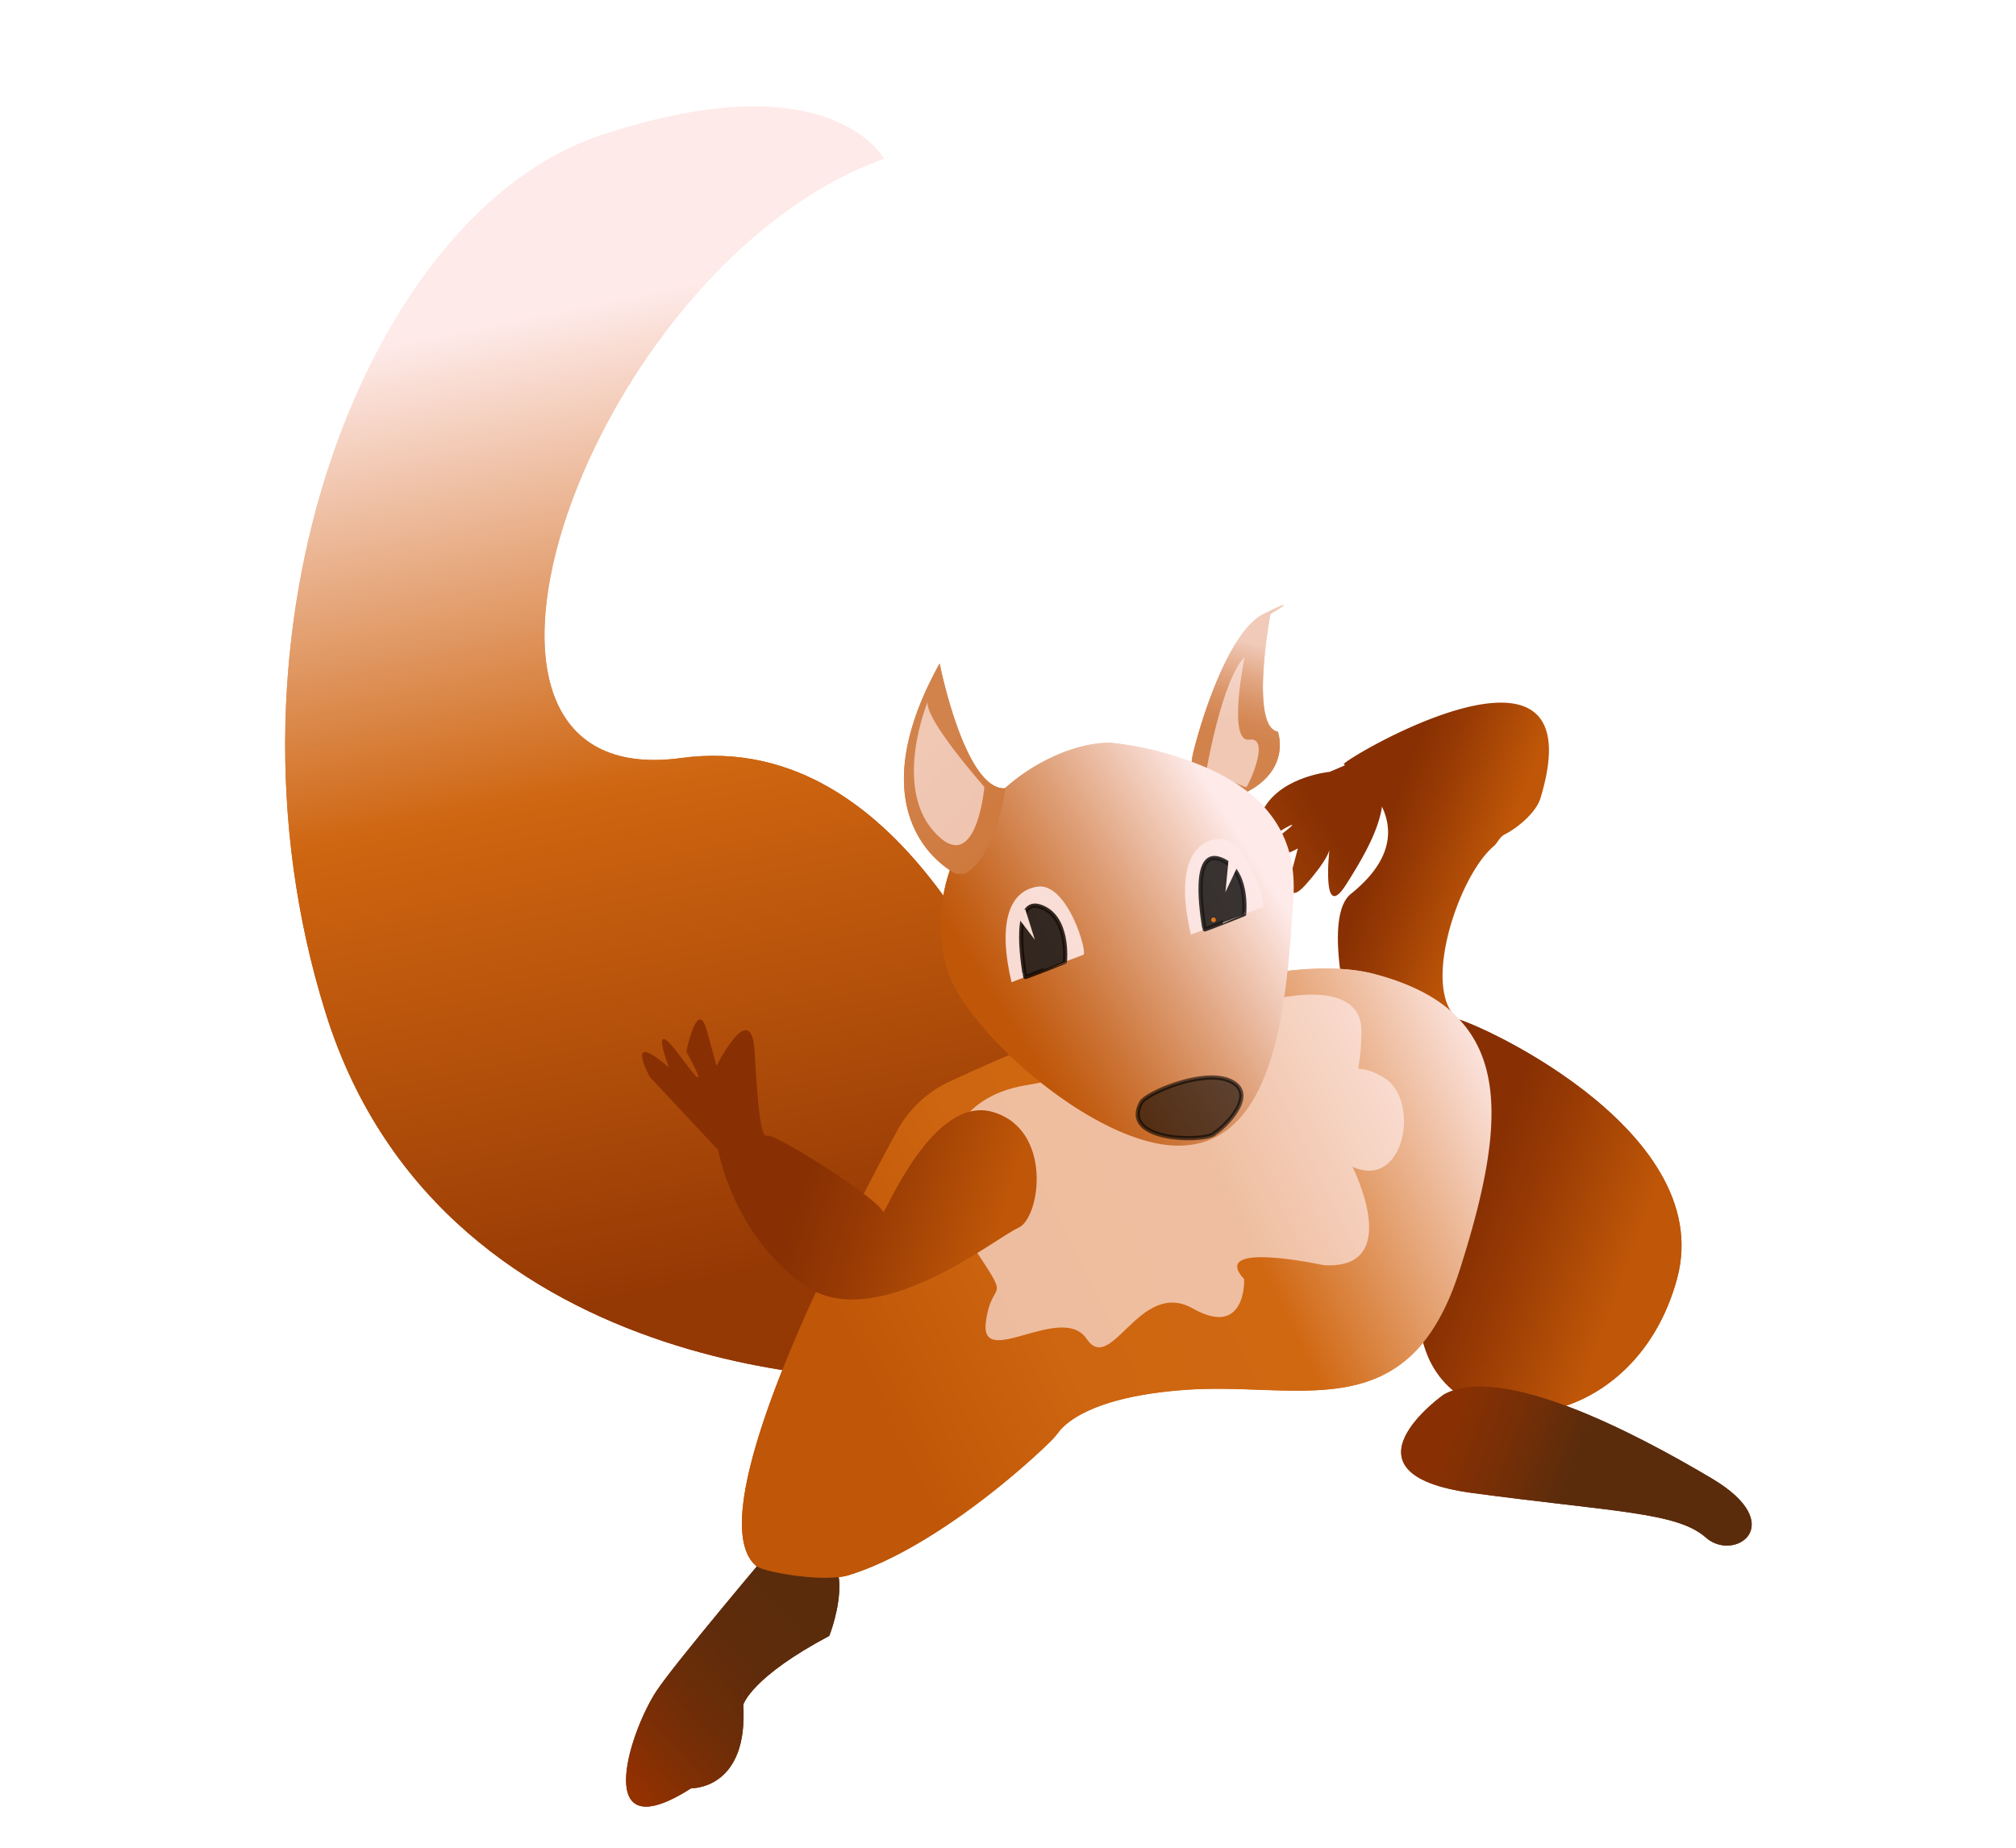<svg xmlns="http://www.w3.org/2000/svg" xmlns:xlink="http://www.w3.org/1999/xlink" width="480" height="440" viewBox="0 0 480 440"><defs><style>.cls-1{fill:none;}.cls-2{clip-path:url(#clip-path);}.cls-3{fill:#3c5542;}.cls-4{fill:url(#linear-gradient);}.cls-5{fill:url(#linear-gradient-2);}.cls-6{fill:url(#linear-gradient-3);}.cls-7{fill:url(#linear-gradient-4);}.cls-8{fill:url(#linear-gradient-5);}.cls-16,.cls-9{fill:#feeae9;}.cls-9{opacity:0.66;}.cls-10{fill:url(#linear-gradient-6);}.cls-11{fill:url(#linear-gradient-7);}.cls-12{fill:url(#linear-gradient-8);}.cls-13{fill:url(#linear-gradient-9);}.cls-14{fill:url(#linear-gradient-10);}.cls-15{fill:url(#linear-gradient-11);}.cls-17{opacity:0.89;}.cls-18,.cls-19{stroke:#000;stroke-miterlimit:10;}.cls-18{opacity:0.87;}.cls-19{opacity:0.58;}.cls-20{fill:#e0771a;}</style><clipPath id="clip-path"><rect class="cls-1" x="-1481.5" y="-1250.5" width="1920" height="1080"/></clipPath><linearGradient id="linear-gradient" x1="1755.24" y1="-62.31" x2="1778.27" y2="263.53" gradientTransform="translate(-1606.76 340.91) rotate(-7.43)" gradientUnits="userSpaceOnUse"><stop offset="0.07" stop-color="#feeae9"/><stop offset="0.42" stop-color="#ce6510"/><stop offset="0.58" stop-color="#b6520b"/><stop offset="0.79" stop-color="#943804"/></linearGradient><linearGradient id="linear-gradient-2" x1="331.34" y1="281.89" x2="398.65" y2="306.96" gradientUnits="userSpaceOnUse"><stop offset="0.28" stop-color="#883003"/><stop offset="0.46" stop-color="#973a04"/><stop offset="0.82" stop-color="#be5608"/><stop offset="0.83" stop-color="#bf5608"/></linearGradient><linearGradient id="linear-gradient-3" x1="139.08" y1="431.26" x2="211.47" y2="365.24" gradientUnits="userSpaceOnUse"><stop offset="0.12" stop-color="#943100"/><stop offset="0.23" stop-color="#812f04"/><stop offset="0.38" stop-color="#6c2d08"/><stop offset="0.54" stop-color="#5f2c0b"/><stop offset="0.69" stop-color="#5b2c0c"/></linearGradient><linearGradient id="linear-gradient-4" x1="314.2" y1="197.37" x2="362.29" y2="215.28" xlink:href="#linear-gradient-2"/><linearGradient id="linear-gradient-5" x1="364.48" y1="250.52" x2="174.53" y2="342.41" gradientUnits="userSpaceOnUse"><stop offset="0.03" stop-color="#feeae9"/><stop offset="0.38" stop-color="#d06711"/><stop offset="0.62" stop-color="#ce6510"/><stop offset="0.79" stop-color="#c35a0a"/><stop offset="0.84" stop-color="#bf5608"/></linearGradient><linearGradient id="linear-gradient-6" x1="335.93" y1="336.25" x2="428.2" y2="370.61" gradientUnits="userSpaceOnUse"><stop offset="0.1" stop-color="#883003"/><stop offset="0.23" stop-color="#792f06"/><stop offset="0.41" stop-color="#5b2c0c"/></linearGradient><linearGradient id="linear-gradient-7" x1="294.45" y1="178.91" x2="303.2" y2="146.61" gradientUnits="userSpaceOnUse"><stop offset="0.1" stop-color="#d2834c"/><stop offset="0.21" stop-color="#d48753"/><stop offset="0.36" stop-color="#d99365"/><stop offset="0.53" stop-color="#e2a783"/><stop offset="0.72" stop-color="#edc2ad"/><stop offset="0.77" stop-color="#f1cab9"/></linearGradient><linearGradient id="linear-gradient-8" x1="317.71" y1="195.44" x2="224.27" y2="254.12" gradientUnits="userSpaceOnUse"><stop offset="0.19" stop-color="#feeae9"/><stop offset="0.27" stop-color="#f5d4c7"/><stop offset="0.48" stop-color="#de9e76"/><stop offset="0.65" stop-color="#cd773b"/><stop offset="0.77" stop-color="#c35f16"/><stop offset="0.83" stop-color="#bf5608"/></linearGradient><linearGradient id="linear-gradient-9" x1="219.26" y1="177.67" x2="244.74" y2="200.57" gradientUnits="userSpaceOnUse"><stop offset="0.1" stop-color="#d2834c"/><stop offset="0.17" stop-color="#d18048"/><stop offset="0.92" stop-color="#ce783c"/></linearGradient><linearGradient id="linear-gradient-10" x1="134.08" y1="260.33" x2="266.41" y2="301.73" gradientUnits="userSpaceOnUse"><stop offset="0.44" stop-color="#883003"/><stop offset="0.56" stop-color="#973a04"/><stop offset="0.78" stop-color="#be5608"/><stop offset="0.78" stop-color="#bf5608"/></linearGradient><linearGradient id="linear-gradient-11" x1="334.19" y1="186.86" x2="272.81" y2="224.31" xlink:href="#linear-gradient-2"/></defs><g id="Layer_22" data-name="Layer 22"><g class="cls-2"><rect class="cls-3" x="-1720.88" y="-268.65" width="2226.38" height="269"/></g></g><g id="character"><path class="cls-4" d="M217.38,327.9c-.56,1.43-111.16,4.81-139.81-86.57s10.26-190.6,65.23-209,67.62,5.46,67.62,5.46C140.51,63,95.88,189.51,162.14,180.51c55-7.46,79.49,66.12,84.45,70.21S217.38,327.9,217.38,327.9Z"/><path class="cls-5" d="M346,242.49c1.89-.75,63.13,25.71,53.3,62S349.42,345.32,340,323,346,242.49,346,242.49Z"/><path class="cls-6" d="M183.46,369.13s-23.09,27.31-27.22,33.65c-6.71,10.32-15.21,38.11,8.32,23.06,0,0,12.85.38,12.48-18.15s0-1.89,0-1.89,1.89-6.42,20.41-16.25C197.45,389.55,208.41,362,183.46,369.13Z"/><path class="cls-7" d="M321.68,244.23a5.62,5.62,0,0,0-.15-.8c-.9-3.25-6.3-25.41.1-30.56,17-13.66,5.61-25.59-1.68-30.88-.91-.67,60.68-37.49,46.81,8.14-1,3.26-5.25,6.93-8.55,8.6-1.19.6-1.61,2-2.62,2.83-9,7.64-18.58,38.06-6.27,42.26,8,2.73-12.09,4.82-21.9,5.27a5.53,5.53,0,0,1-5.74-4.86Z"/><path class="cls-8" d="M226,257.6a27.27,27.27,0,0,0-12.39,11.66c-12.6,23.15-48,91.45-33.55,103.65,1.69,1.44,16,4,22,2.19,16.91-5.2,36.63-20.85,47.52-31.32a22.37,22.37,0,0,0,2.44-2.71c1.71-2.3,8.35-8.58,30.47-10.12,27.22-1.89,52.92,9.45,65-28.35s12.85-62-20.41-70.69C300.49,225,246.5,248,226,257.6Z"/><path class="cls-9" d="M301.73,238.32s22.68-6.39,22.43,7.49-3.28,5.57,5.41,10.86,4.92,26.84-7.56,21.17c0,0,12.48,24.57-6.8,23.44,0,0-27.53-6-19,3.31.09.09.47,14.19-12.2,7s-19.37,16-25.28,7.24-25.49,7.54-24-4,7-2.9-4.58-20.27c-.76-1.13-25.06-16.57-4.4-19.62,0,0,1.11-13.8,18.82-16.56S301.73,238.32,301.73,238.32Z"/><path class="cls-10" d="M343.75,332.09s-26.84,18.9,6.8,23.43,48.77,4.54,55.57,10.59,20-3,1.52-14S357.36,324.53,343.75,332.09Z"/><path class="cls-11" d="M283.83,180.68a7,7,0,0,1,.18-1c1.15-5.16,7.9-29,16.83-33.45,9.83-4.91,1.63,0,1.63,0s-5,26.84,1.77,28c0,0,3.7,9.92-9.49,15.35S283.83,180.68,283.83,180.68Z"/><path class="cls-9" d="M287.33,183s3.68-21.24,9-26.53c0,0-4.16,20.41,1.13,19.66s-.38,11.34-.76,11.34S286.3,183.1,287.33,183Z"/><path class="cls-12" d="M264.4,176.88a77.1,77.1,0,0,1,16.82,3.66c14.46,4.7,28.11,13.89,26.71,33.27-1.45,20.21-2.68,58.6-27,59-20,.36-51.61-27.71-55.58-42.43-5.09-18.84,4.68-37.67,20.27-47.43C251.79,179.14,258.4,176.86,264.4,176.88Z"/><path class="cls-13" d="M227.61,208.07s-25.06-11.89-3.89-50.07c0,0,6,30.33,15.65,29.72,0,0-2,16-9.65,20.35A16.45,16.45,0,0,1,227.61,208.07Z"/><path class="cls-14" d="M210.3,288.61c.38.76,11.72-28,26.09-23.81s11.34,25.32,6.05,27.59-34,25.71-51,13.61S171,273.87,171,273.87l-16.26-17.39s-6.43-11.72,4.54-2.27c0,0-5.29-13.61,3-2.27s1.14-1.51,1.14-1.51,2.64-13.23,4.91-4.91l2.27,8.31s8.32-16.63,9.07-3.4,1.47,20.69,3,20S208.41,284.83,210.3,288.61Z"/><path class="cls-15" d="M323.9,179.93c-.14-.1-.24.36-.53.57-1.71,1.29-6.84,3.31-6.84,3.31s-10.77,1-15.31,8.21-4.91,11,2.65,6.43,1.51,0,1.51,0-6,8.72,3.63,3.6l-1.36,5.1s-2.12,9.54,3.28,3.45,5.6-8.26,5.6-8.26-2,17.75,4,8.26S334.86,187.11,323.9,179.93Z"/><path class="cls-16" d="M292.26,205.48s-.34,5.49-.23,5.66a35.32,35.32,0,0,0,2-3.88s-.91-1.93-1.77-1.78"/><g class="cls-17"><path class="cls-16" d="M283.55,222.56l4.09-1.58c4.82-1.85,12.25-4.7,13-4.95.49-.16-.15-3.45-1.62-7-1.93-4.68-5.27-9.87-9.34-9.23C282.51,200.91,280.44,209.43,283.55,222.56Z"/><path class="cls-18" d="M286.77,221.32c.08-.19-3.7-19.09,3.49-16.82s5.95,13.2,5.95,13.2S286.68,221.51,286.77,221.32Z"/><path class="cls-16" d="M292.5,204.88l-.73,7.56,2.64-5.58S293.63,204.92,292.5,204.88Z"/></g><g class="cls-17"><path class="cls-16" d="M240.84,233.9l4.09-1.58c4.81-1.84,12.24-4.7,13-4.95.5-.16-.15-3.45-1.62-7-1.92-4.68-5.27-9.87-9.34-9.22C239.79,212.25,237.72,220.77,240.84,233.9Z"/><path class="cls-18" d="M244.05,232.66c.09-.19-3.69-19.09,3.49-16.82s6,13.2,6,13.2S244,232.85,244.05,232.66Z"/><path class="cls-16" d="M244.12,216.56l2.28,7.24-3.74-4.91S243,216.83,244.12,216.56Z"/></g><path class="cls-9" d="M220.89,167.08s-8.2,19.75,1.27,30.7c10.25,11.85,12.22-10.38,12.22-10.38S220,171.16,220.89,167.08Z"/><path class="cls-19" d="M271.72,262.52c1.19-2.18,14.29-7.83,20.79-5.29,7.63,3-1.17,11.36-3.12,12.48-.23.13-.1.19-.57.45C285.49,272,266.74,271.6,271.72,262.52Z"/><circle class="cls-20" cx="288.93" cy="219.05" r="0.57"/></g><g id="gameoveranvil"><path class="cls-4" d="M217.38,327.9c-.56,1.43-111.16,4.81-139.81-86.57s10.26-190.6,65.23-209,67.62,5.46,67.62,5.46C140.51,63,95.88,189.51,162.14,180.51c55-7.46,79.49,66.12,84.45,70.21S217.38,327.9,217.38,327.9Z"/><path class="cls-5" d="M346,242.49c1.89-.75,63.13,25.71,53.3,62S349.42,345.32,340,323,346,242.49,346,242.49Z"/><path class="cls-6" d="M183.46,369.13s-23.09,27.31-27.22,33.65c-6.71,10.32-15.21,38.11,8.32,23.06,0,0,12.85.38,12.48-18.15s0-1.89,0-1.89,1.89-6.42,20.41-16.25C197.45,389.55,208.41,362,183.46,369.13Z"/><path class="cls-7" d="M321.68,244.23a5.62,5.62,0,0,0-.15-.8c-.9-3.25-6.3-25.41.1-30.56,17-13.66,5.61-25.59-1.68-30.88-.91-.67,60.68-37.49,46.81,8.14-1,3.26-5.25,6.93-8.55,8.6-1.19.6-1.61,2-2.62,2.83-9,7.64-18.58,38.06-6.27,42.26,8,2.73-12.09,4.82-21.9,5.27a5.53,5.53,0,0,1-5.74-4.86Z"/><path class="cls-8" d="M226,257.6a27.27,27.27,0,0,0-12.39,11.66c-12.6,23.15-48,91.45-33.55,103.65,1.69,1.44,16,4,22,2.19,16.91-5.2,36.63-20.85,47.52-31.32a22.37,22.37,0,0,0,2.44-2.71c1.71-2.3,8.35-8.58,30.47-10.12,27.22-1.89,52.92,9.45,65-28.35s12.85-62-20.41-70.69C300.49,225,246.5,248,226,257.6Z"/><path class="cls-9" d="M301.73,238.32s22.68-6.39,22.43,7.49-3.28,5.57,5.41,10.86,4.92,26.84-7.56,21.17c0,0,12.48,24.57-6.8,23.44,0,0-27.53-6-19,3.31.09.09.47,14.19-12.2,7s-19.37,16-25.28,7.24-25.49,7.54-24-4,7-2.9-4.58-20.27c-.76-1.13-25.06-16.57-4.4-19.62,0,0,1.11-13.8,18.82-16.56S301.73,238.32,301.73,238.32Z"/><path class="cls-10" d="M343.75,332.09s-26.84,18.9,6.8,23.43,48.77,4.54,55.57,10.59,20-3,1.52-14S357.36,324.53,343.75,332.09Z"/><path class="cls-11" d="M283.83,180.68a7,7,0,0,1,.18-1c1.15-5.16,7.9-29,16.83-33.45,9.83-4.91,1.63,0,1.63,0s-5,26.84,1.77,28c0,0,3.7,9.92-9.49,15.35S283.83,180.68,283.83,180.68Z"/><path class="cls-9" d="M287.33,183s3.68-21.24,9-26.53c0,0-4.16,20.41,1.13,19.66s-.38,11.34-.76,11.34S286.3,183.1,287.33,183Z"/><path class="cls-12" d="M264.4,176.88a77.1,77.1,0,0,1,16.82,3.66c14.46,4.7,28.11,13.89,26.71,33.27-1.45,20.21-2.68,58.6-27,59-20,.36-51.61-27.71-55.58-42.43-5.09-18.84,4.68-37.67,20.27-47.43C251.79,179.14,258.4,176.86,264.4,176.88Z"/><path class="cls-13" d="M227.61,208.07s-25.06-11.89-3.89-50.07c0,0,6,30.33,15.65,29.72,0,0-2,16-9.65,20.35A16.45,16.45,0,0,1,227.61,208.07Z"/><path class="cls-14" d="M210.3,288.61c.38.76,11.72-28,26.09-23.81s11.34,25.32,6.05,27.59-34,25.71-51,13.61S171,273.87,171,273.87l-16.26-17.39s-6.43-11.72,4.54-2.27c0,0-5.29-13.61,3-2.27s1.14-1.51,1.14-1.51,2.64-13.23,4.91-4.91l2.27,8.31s8.32-16.63,9.07-3.4,1.47,20.69,3,20S208.41,284.83,210.3,288.61Z"/><path class="cls-15" d="M323.9,179.93c-.14-.1-.24.36-.53.57-1.71,1.29-6.84,3.31-6.84,3.31s-10.77,1-15.31,8.21-4.91,11,2.65,6.43,1.51,0,1.51,0-6,8.72,3.63,3.6l-1.36,5.1s-2.12,9.54,3.28,3.45,5.6-8.26,5.6-8.26-2,17.75,4,8.26S334.86,187.11,323.9,179.93Z"/><path class="cls-16" d="M292.26,205.48s-.34,5.49-.23,5.66a35.32,35.32,0,0,0,2-3.88s-.91-1.93-1.77-1.78"/><g class="cls-17"><path class="cls-16" d="M283.55,222.56l4.09-1.58c4.82-1.85,12.25-4.7,13-4.95.49-.16-.15-3.45-1.62-7-1.93-4.68-5.27-9.87-9.34-9.23C282.51,200.91,280.44,209.43,283.55,222.56Z"/><path class="cls-18" d="M286.77,221.32c.08-.19-3.7-19.09,3.49-16.82s5.95,13.2,5.95,13.2S286.68,221.51,286.77,221.32Z"/><path class="cls-16" d="M292.5,204.88l-.73,7.56,2.64-5.58S293.63,204.92,292.5,204.88Z"/></g><g class="cls-17"><path class="cls-16" d="M240.84,233.9l4.09-1.58c4.81-1.84,12.24-4.7,13-4.95.5-.16-.15-3.45-1.62-7-1.92-4.68-5.27-9.87-9.34-9.22C239.79,212.25,237.72,220.77,240.84,233.9Z"/><path class="cls-18" d="M244.05,232.66c.09-.19-3.69-19.09,3.49-16.82s6,13.2,6,13.2S244,232.85,244.05,232.66Z"/><path class="cls-16" d="M244.12,216.56l2.28,7.24-3.74-4.91S243,216.83,244.12,216.56Z"/></g><path class="cls-9" d="M220.89,167.08s-8.2,19.75,1.27,30.7c10.25,11.85,12.22-10.38,12.22-10.38S220,171.16,220.89,167.08Z"/><path class="cls-19" d="M271.72,262.52c1.19-2.18,14.29-7.83,20.79-5.29,7.63,3-1.17,11.36-3.12,12.48-.23.13-.1.19-.57.45C285.49,272,266.74,271.6,271.72,262.52Z"/><circle class="cls-20" cx="288.93" cy="219.05" r="0.57"/></g></svg>